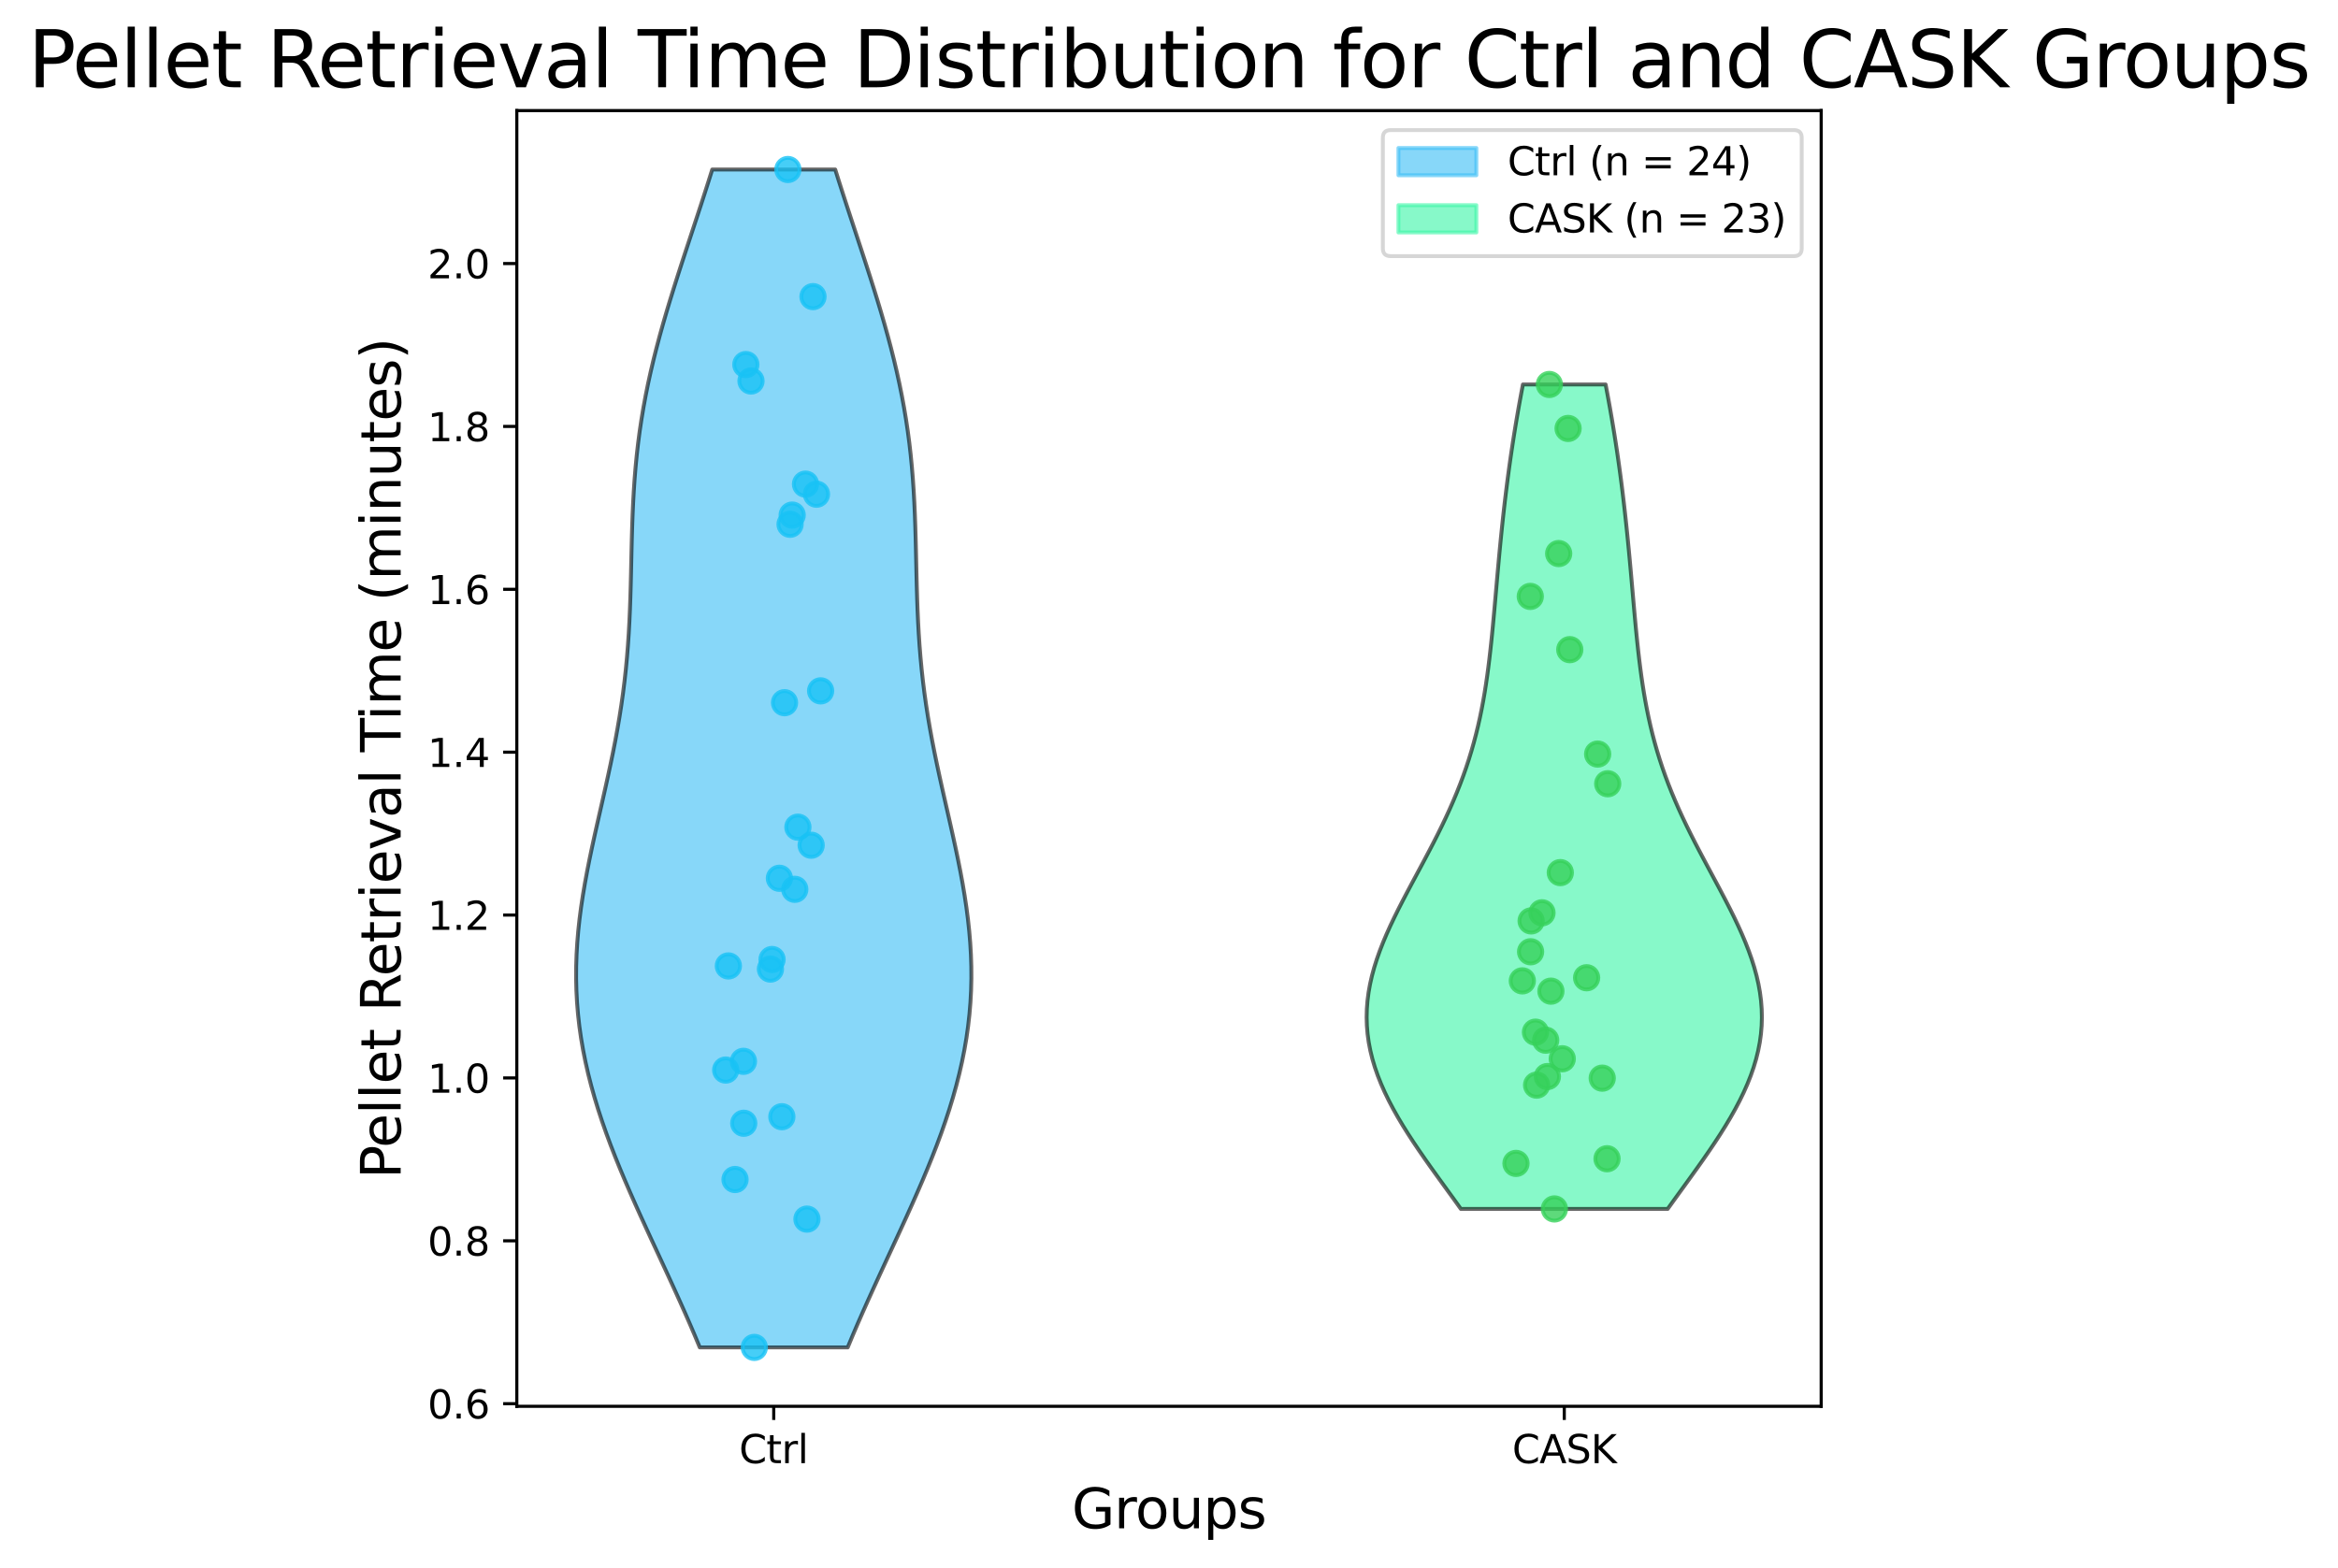 <?xml version="1.0" encoding="utf-8" standalone="no"?>
<!DOCTYPE svg PUBLIC "-//W3C//DTD SVG 1.1//EN"
  "http://www.w3.org/Graphics/SVG/1.1/DTD/svg11.dtd">
<svg xmlns:xlink="http://www.w3.org/1999/xlink" width="600.106pt" height="402.464pt" viewBox="0 0 600.106 402.464" xmlns="http://www.w3.org/2000/svg" version="1.1">
 <defs>
  <style type="text/css">*{stroke-linejoin: round; stroke-linecap: butt}</style>
 </defs>
 <g id="figure_1">
  <g id="patch_1">
   <path d="M 0 402.464 
L 600.106 402.464 
L 600.106 0 
L 0 0 
z
" style="fill: #ffffff"/>
  </g>
  <g id="axes_1">
   <g id="patch_2">
    <path d="M 132.653 361.037 
L 467.453 361.037 
L 467.453 28.397 
L 132.653 28.397 
z
" style="fill: #ffffff"/>
   </g>
   <g id="PolyCollection_1">
    <defs>
     <path id="m9e31455d72" d="M 217.585 -56.547 
L 179.612 -56.547 
L 178.337 -59.602 
L 177.028 -62.657 
L 175.689 -65.711 
L 174.325 -68.766 
L 172.94 -71.82 
L 171.539 -74.875 
L 170.128 -77.929 
L 168.711 -80.984 
L 167.295 -84.038 
L 165.886 -87.093 
L 164.49 -90.147 
L 163.113 -93.202 
L 161.762 -96.257 
L 160.442 -99.311 
L 159.161 -102.366 
L 157.923 -105.42 
L 156.736 -108.475 
L 155.605 -111.529 
L 154.535 -114.584 
L 153.531 -117.638 
L 152.599 -120.693 
L 151.742 -123.748 
L 150.964 -126.802 
L 150.269 -129.857 
L 149.659 -132.911 
L 149.137 -135.966 
L 148.703 -139.02 
L 148.36 -142.075 
L 148.108 -145.129 
L 147.945 -148.184 
L 147.871 -151.238 
L 147.885 -154.293 
L 147.983 -157.347 
L 148.163 -160.402 
L 148.42 -163.457 
L 148.75 -166.511 
L 149.148 -169.566 
L 149.609 -172.62 
L 150.124 -175.675 
L 150.689 -178.729 
L 151.295 -181.784 
L 151.935 -184.838 
L 152.601 -187.893 
L 153.285 -190.947 
L 153.979 -194.002 
L 154.674 -197.057 
L 155.365 -200.111 
L 156.042 -203.166 
L 156.699 -206.22 
L 157.329 -209.275 
L 157.928 -212.329 
L 158.489 -215.384 
L 159.01 -218.438 
L 159.487 -221.493 
L 159.917 -224.548 
L 160.3 -227.602 
L 160.637 -230.657 
L 160.927 -233.711 
L 161.173 -236.766 
L 161.379 -239.82 
L 161.548 -242.875 
L 161.684 -245.929 
L 161.794 -248.984 
L 161.883 -252.038 
L 161.959 -255.093 
L 162.027 -258.147 
L 162.095 -261.202 
L 162.17 -264.257 
L 162.26 -267.311 
L 162.37 -270.366 
L 162.507 -273.42 
L 162.678 -276.475 
L 162.887 -279.529 
L 163.139 -282.584 
L 163.438 -285.638 
L 163.788 -288.693 
L 164.189 -291.748 
L 164.645 -294.802 
L 165.156 -297.857 
L 165.721 -300.911 
L 166.34 -303.966 
L 167.011 -307.02 
L 167.732 -310.075 
L 168.5 -313.129 
L 169.311 -316.184 
L 170.163 -319.238 
L 171.05 -322.293 
L 171.968 -325.348 
L 172.913 -328.402 
L 173.88 -331.457 
L 174.864 -334.511 
L 175.861 -337.566 
L 176.866 -340.62 
L 177.874 -343.675 
L 178.88 -346.729 
L 179.882 -349.784 
L 180.874 -352.838 
L 181.854 -355.893 
L 182.817 -358.947 
L 214.38 -358.947 
L 214.38 -358.947 
L 215.343 -355.893 
L 216.323 -352.838 
L 217.315 -349.784 
L 218.317 -346.729 
L 219.324 -343.675 
L 220.331 -340.62 
L 221.336 -337.566 
L 222.333 -334.511 
L 223.317 -331.457 
L 224.284 -328.402 
L 225.229 -325.348 
L 226.147 -322.293 
L 227.034 -319.238 
L 227.886 -316.184 
L 228.697 -313.129 
L 229.465 -310.075 
L 230.186 -307.02 
L 230.857 -303.966 
L 231.476 -300.911 
L 232.041 -297.857 
L 232.552 -294.802 
L 233.008 -291.748 
L 233.41 -288.693 
L 233.759 -285.638 
L 234.058 -282.584 
L 234.31 -279.529 
L 234.519 -276.475 
L 234.69 -273.42 
L 234.827 -270.366 
L 234.937 -267.311 
L 235.027 -264.257 
L 235.102 -261.202 
L 235.17 -258.147 
L 235.239 -255.093 
L 235.314 -252.038 
L 235.403 -248.984 
L 235.513 -245.929 
L 235.65 -242.875 
L 235.818 -239.82 
L 236.024 -236.766 
L 236.27 -233.711 
L 236.56 -230.657 
L 236.897 -227.602 
L 237.28 -224.548 
L 237.711 -221.493 
L 238.187 -218.438 
L 238.708 -215.384 
L 239.269 -212.329 
L 239.868 -209.275 
L 240.499 -206.22 
L 241.156 -203.166 
L 241.833 -200.111 
L 242.523 -197.057 
L 243.219 -194.002 
L 243.912 -190.947 
L 244.596 -187.893 
L 245.262 -184.838 
L 245.902 -181.784 
L 246.508 -178.729 
L 247.073 -175.675 
L 247.589 -172.62 
L 248.049 -169.566 
L 248.447 -166.511 
L 248.777 -163.457 
L 249.035 -160.402 
L 249.214 -157.347 
L 249.312 -154.293 
L 249.326 -151.238 
L 249.252 -148.184 
L 249.09 -145.129 
L 248.837 -142.075 
L 248.494 -139.02 
L 248.061 -135.966 
L 247.538 -132.911 
L 246.928 -129.857 
L 246.233 -126.802 
L 245.455 -123.748 
L 244.598 -120.693 
L 243.666 -117.638 
L 242.662 -114.584 
L 241.592 -111.529 
L 240.461 -108.475 
L 239.274 -105.42 
L 238.036 -102.366 
L 236.755 -99.311 
L 235.435 -96.257 
L 234.084 -93.202 
L 232.707 -90.147 
L 231.311 -87.093 
L 229.902 -84.038 
L 228.486 -80.984 
L 227.069 -77.929 
L 225.658 -74.875 
L 224.257 -71.82 
L 222.872 -68.766 
L 221.508 -65.711 
L 220.169 -62.657 
L 218.86 -59.602 
L 217.585 -56.547 
z
" style="stroke: #000000; stroke-opacity: 0.6"/>
    </defs>
    <g clip-path="url(#p82afd12427)">
     <use xlink:href="#m9e31455d72" x="0" y="402.464" style="fill: #38bcf5; fill-opacity: 0.6; stroke: #000000; stroke-opacity: 0.6"/>
    </g>
   </g>
   <g id="PolyCollection_2">
    <defs>
     <path id="md746157a95" d="M 428.048 -92.096 
L 374.967 -92.096 
L 373.427 -94.234 
L 371.877 -96.372 
L 370.326 -98.51 
L 368.78 -100.648 
L 367.248 -102.786 
L 365.738 -104.924 
L 364.258 -107.062 
L 362.817 -109.2 
L 361.423 -111.338 
L 360.084 -113.476 
L 358.809 -115.614 
L 357.605 -117.752 
L 356.48 -119.89 
L 355.44 -122.028 
L 354.493 -124.166 
L 353.644 -126.304 
L 352.898 -128.442 
L 352.26 -130.58 
L 351.733 -132.718 
L 351.32 -134.856 
L 351.024 -136.994 
L 350.844 -139.132 
L 350.78 -141.27 
L 350.833 -143.408 
L 350.999 -145.546 
L 351.276 -147.684 
L 351.66 -149.822 
L 352.147 -151.96 
L 352.73 -154.098 
L 353.404 -156.236 
L 354.161 -158.374 
L 354.995 -160.512 
L 355.898 -162.65 
L 356.861 -164.788 
L 357.876 -166.926 
L 358.934 -169.064 
L 360.027 -171.202 
L 361.145 -173.34 
L 362.282 -175.478 
L 363.427 -177.616 
L 364.575 -179.754 
L 365.716 -181.892 
L 366.845 -184.03 
L 367.954 -186.168 
L 369.038 -188.306 
L 370.092 -190.444 
L 371.111 -192.582 
L 372.091 -194.72 
L 373.029 -196.858 
L 373.923 -198.996 
L 374.771 -201.134 
L 375.571 -203.272 
L 376.323 -205.41 
L 377.026 -207.548 
L 377.682 -209.686 
L 378.291 -211.824 
L 378.855 -213.962 
L 379.376 -216.1 
L 379.855 -218.238 
L 380.295 -220.376 
L 380.698 -222.514 
L 381.069 -224.652 
L 381.408 -226.79 
L 381.72 -228.928 
L 382.007 -231.066 
L 382.273 -233.204 
L 382.52 -235.342 
L 382.752 -237.48 
L 382.97 -239.617 
L 383.178 -241.755 
L 383.377 -243.893 
L 383.571 -246.031 
L 383.761 -248.169 
L 383.949 -250.307 
L 384.137 -252.445 
L 384.326 -254.583 
L 384.518 -256.721 
L 384.714 -258.859 
L 384.915 -260.997 
L 385.121 -263.135 
L 385.335 -265.273 
L 385.555 -267.411 
L 385.784 -269.549 
L 386.021 -271.687 
L 386.268 -273.825 
L 386.525 -275.963 
L 386.792 -278.101 
L 387.069 -280.239 
L 387.358 -282.377 
L 387.659 -284.515 
L 387.971 -286.653 
L 388.295 -288.791 
L 388.631 -290.929 
L 388.979 -293.067 
L 389.339 -295.205 
L 389.71 -297.343 
L 390.093 -299.481 
L 390.486 -301.619 
L 390.889 -303.757 
L 412.126 -303.757 
L 412.126 -303.757 
L 412.529 -301.619 
L 412.922 -299.481 
L 413.305 -297.343 
L 413.676 -295.205 
L 414.036 -293.067 
L 414.385 -290.929 
L 414.721 -288.791 
L 415.045 -286.653 
L 415.357 -284.515 
L 415.657 -282.377 
L 415.946 -280.239 
L 416.224 -278.101 
L 416.491 -275.963 
L 416.747 -273.825 
L 416.994 -271.687 
L 417.231 -269.549 
L 417.46 -267.411 
L 417.681 -265.273 
L 417.894 -263.135 
L 418.101 -260.997 
L 418.301 -258.859 
L 418.497 -256.721 
L 418.689 -254.583 
L 418.878 -252.445 
L 419.066 -250.307 
L 419.254 -248.169 
L 419.444 -246.031 
L 419.638 -243.893 
L 419.838 -241.755 
L 420.046 -239.617 
L 420.264 -237.48 
L 420.495 -235.342 
L 420.742 -233.204 
L 421.008 -231.066 
L 421.295 -228.928 
L 421.607 -226.79 
L 421.947 -224.652 
L 422.317 -222.514 
L 422.721 -220.376 
L 423.161 -218.238 
L 423.64 -216.1 
L 424.16 -213.962 
L 424.724 -211.824 
L 425.333 -209.686 
L 425.989 -207.548 
L 426.693 -205.41 
L 427.445 -203.272 
L 428.245 -201.134 
L 429.092 -198.996 
L 429.986 -196.858 
L 430.924 -194.72 
L 431.905 -192.582 
L 432.924 -190.444 
L 433.977 -188.306 
L 435.061 -186.168 
L 436.171 -184.03 
L 437.299 -181.892 
L 438.441 -179.754 
L 439.588 -177.616 
L 440.734 -175.478 
L 441.87 -173.34 
L 442.989 -171.202 
L 444.082 -169.064 
L 445.14 -166.926 
L 446.155 -164.788 
L 447.117 -162.65 
L 448.02 -160.512 
L 448.854 -158.374 
L 449.612 -156.236 
L 450.286 -154.098 
L 450.869 -151.96 
L 451.355 -149.822 
L 451.739 -147.684 
L 452.016 -145.546 
L 452.182 -143.408 
L 452.235 -141.27 
L 452.172 -139.132 
L 451.992 -136.994 
L 451.695 -134.856 
L 451.282 -132.718 
L 450.756 -130.58 
L 450.118 -128.442 
L 449.372 -126.304 
L 448.523 -124.166 
L 447.575 -122.028 
L 446.536 -119.89 
L 445.41 -117.752 
L 444.206 -115.614 
L 442.931 -113.476 
L 441.592 -111.338 
L 440.198 -109.2 
L 438.757 -107.062 
L 437.277 -104.924 
L 435.767 -102.786 
L 434.235 -100.648 
L 432.69 -98.51 
L 431.138 -96.372 
L 429.589 -94.234 
L 428.048 -92.096 
z
" style="stroke: #000000; stroke-opacity: 0.6"/>
    </defs>
    <g clip-path="url(#p82afd12427)">
     <use xlink:href="#md746157a95" x="0" y="402.464" style="fill: #38f5a6; fill-opacity: 0.6; stroke: #000000; stroke-opacity: 0.6"/>
    </g>
   </g>
   <g id="matplotlib.axis_1">
    <g id="xtick_1">
     <g id="line2d_1">
      <defs>
       <path id="m5492bae620" d="M 0 0 
L 0 3.5 
" style="stroke: #000000; stroke-width: 0.8"/>
      </defs>
      <g>
       <use xlink:href="#m5492bae620" x="198.599" y="361.037" style="stroke: #000000; stroke-width: 0.8"/>
      </g>
     </g>
     <g id="text_1">
      <!-- Ctrl -->
      <g transform="translate(189.702 375.635) scale(0.1 -0.1)">
       <defs>
        <path id="DejaVuSans-43" d="M 4122 4306 
L 4122 3641 
Q 3803 3938 3442 4084 
Q 3081 4231 2675 4231 
Q 1875 4231 1450 3742 
Q 1025 3253 1025 2328 
Q 1025 1406 1450 917 
Q 1875 428 2675 428 
Q 3081 428 3442 575 
Q 3803 722 4122 1019 
L 4122 359 
Q 3791 134 3420 21 
Q 3050 -91 2638 -91 
Q 1578 -91 968 557 
Q 359 1206 359 2328 
Q 359 3453 968 4101 
Q 1578 4750 2638 4750 
Q 3056 4750 3426 4639 
Q 3797 4528 4122 4306 
z
" transform="scale(0.016)"/>
        <path id="DejaVuSans-74" d="M 1172 4494 
L 1172 3500 
L 2356 3500 
L 2356 3053 
L 1172 3053 
L 1172 1153 
Q 1172 725 1289 603 
Q 1406 481 1766 481 
L 2356 481 
L 2356 0 
L 1766 0 
Q 1100 0 847 248 
Q 594 497 594 1153 
L 594 3053 
L 172 3053 
L 172 3500 
L 594 3500 
L 594 4494 
L 1172 4494 
z
" transform="scale(0.016)"/>
        <path id="DejaVuSans-72" d="M 2631 2963 
Q 2534 3019 2420 3045 
Q 2306 3072 2169 3072 
Q 1681 3072 1420 2755 
Q 1159 2438 1159 1844 
L 1159 0 
L 581 0 
L 581 3500 
L 1159 3500 
L 1159 2956 
Q 1341 3275 1631 3429 
Q 1922 3584 2338 3584 
Q 2397 3584 2469 3576 
Q 2541 3569 2628 3553 
L 2631 2963 
z
" transform="scale(0.016)"/>
        <path id="DejaVuSans-6c" d="M 603 4863 
L 1178 4863 
L 1178 0 
L 603 0 
L 603 4863 
z
" transform="scale(0.016)"/>
       </defs>
       <use xlink:href="#DejaVuSans-43"/>
       <use xlink:href="#DejaVuSans-74" x="69.824"/>
       <use xlink:href="#DejaVuSans-72" x="109.033"/>
       <use xlink:href="#DejaVuSans-6c" x="150.146"/>
      </g>
     </g>
    </g>
    <g id="xtick_2">
     <g id="line2d_2">
      <g>
       <use xlink:href="#m5492bae620" x="401.508" y="361.037" style="stroke: #000000; stroke-width: 0.8"/>
      </g>
     </g>
     <g id="text_2">
      <!-- CASK -->
      <g transform="translate(388.143 375.635) scale(0.1 -0.1)">
       <defs>
        <path id="DejaVuSans-41" d="M 2188 4044 
L 1331 1722 
L 3047 1722 
L 2188 4044 
z
M 1831 4666 
L 2547 4666 
L 4325 0 
L 3669 0 
L 3244 1197 
L 1141 1197 
L 716 0 
L 50 0 
L 1831 4666 
z
" transform="scale(0.016)"/>
        <path id="DejaVuSans-53" d="M 3425 4513 
L 3425 3897 
Q 3066 4069 2747 4153 
Q 2428 4238 2131 4238 
Q 1616 4238 1336 4038 
Q 1056 3838 1056 3469 
Q 1056 3159 1242 3001 
Q 1428 2844 1947 2747 
L 2328 2669 
Q 3034 2534 3370 2195 
Q 3706 1856 3706 1288 
Q 3706 609 3251 259 
Q 2797 -91 1919 -91 
Q 1588 -91 1214 -16 
Q 841 59 441 206 
L 441 856 
Q 825 641 1194 531 
Q 1563 422 1919 422 
Q 2459 422 2753 634 
Q 3047 847 3047 1241 
Q 3047 1584 2836 1778 
Q 2625 1972 2144 2069 
L 1759 2144 
Q 1053 2284 737 2584 
Q 422 2884 422 3419 
Q 422 4038 858 4394 
Q 1294 4750 2059 4750 
Q 2388 4750 2728 4690 
Q 3069 4631 3425 4513 
z
" transform="scale(0.016)"/>
        <path id="DejaVuSans-4b" d="M 628 4666 
L 1259 4666 
L 1259 2694 
L 3353 4666 
L 4166 4666 
L 1850 2491 
L 4331 0 
L 3500 0 
L 1259 2247 
L 1259 0 
L 628 0 
L 628 4666 
z
" transform="scale(0.016)"/>
       </defs>
       <use xlink:href="#DejaVuSans-43"/>
       <use xlink:href="#DejaVuSans-41" x="69.824"/>
       <use xlink:href="#DejaVuSans-53" x="138.232"/>
       <use xlink:href="#DejaVuSans-4b" x="201.709"/>
      </g>
     </g>
    </g>
    <g id="text_3">
     <!-- Groups -->
     <g transform="translate(275.099 392.353) scale(0.14 -0.14)">
      <defs>
       <path id="DejaVuSans-47" d="M 3809 666 
L 3809 1919 
L 2778 1919 
L 2778 2438 
L 4434 2438 
L 4434 434 
Q 4069 175 3628 42 
Q 3188 -91 2688 -91 
Q 1594 -91 976 548 
Q 359 1188 359 2328 
Q 359 3472 976 4111 
Q 1594 4750 2688 4750 
Q 3144 4750 3555 4637 
Q 3966 4525 4313 4306 
L 4313 3634 
Q 3963 3931 3569 4081 
Q 3175 4231 2741 4231 
Q 1884 4231 1454 3753 
Q 1025 3275 1025 2328 
Q 1025 1384 1454 906 
Q 1884 428 2741 428 
Q 3075 428 3337 486 
Q 3600 544 3809 666 
z
" transform="scale(0.016)"/>
       <path id="DejaVuSans-6f" d="M 1959 3097 
Q 1497 3097 1228 2736 
Q 959 2375 959 1747 
Q 959 1119 1226 758 
Q 1494 397 1959 397 
Q 2419 397 2687 759 
Q 2956 1122 2956 1747 
Q 2956 2369 2687 2733 
Q 2419 3097 1959 3097 
z
M 1959 3584 
Q 2709 3584 3137 3096 
Q 3566 2609 3566 1747 
Q 3566 888 3137 398 
Q 2709 -91 1959 -91 
Q 1206 -91 779 398 
Q 353 888 353 1747 
Q 353 2609 779 3096 
Q 1206 3584 1959 3584 
z
" transform="scale(0.016)"/>
       <path id="DejaVuSans-75" d="M 544 1381 
L 544 3500 
L 1119 3500 
L 1119 1403 
Q 1119 906 1312 657 
Q 1506 409 1894 409 
Q 2359 409 2629 706 
Q 2900 1003 2900 1516 
L 2900 3500 
L 3475 3500 
L 3475 0 
L 2900 0 
L 2900 538 
Q 2691 219 2414 64 
Q 2138 -91 1772 -91 
Q 1169 -91 856 284 
Q 544 659 544 1381 
z
M 1991 3584 
L 1991 3584 
z
" transform="scale(0.016)"/>
       <path id="DejaVuSans-70" d="M 1159 525 
L 1159 -1331 
L 581 -1331 
L 581 3500 
L 1159 3500 
L 1159 2969 
Q 1341 3281 1617 3432 
Q 1894 3584 2278 3584 
Q 2916 3584 3314 3078 
Q 3713 2572 3713 1747 
Q 3713 922 3314 415 
Q 2916 -91 2278 -91 
Q 1894 -91 1617 61 
Q 1341 213 1159 525 
z
M 3116 1747 
Q 3116 2381 2855 2742 
Q 2594 3103 2138 3103 
Q 1681 3103 1420 2742 
Q 1159 2381 1159 1747 
Q 1159 1113 1420 752 
Q 1681 391 2138 391 
Q 2594 391 2855 752 
Q 3116 1113 3116 1747 
z
" transform="scale(0.016)"/>
       <path id="DejaVuSans-73" d="M 2834 3397 
L 2834 2853 
Q 2591 2978 2328 3040 
Q 2066 3103 1784 3103 
Q 1356 3103 1142 2972 
Q 928 2841 928 2578 
Q 928 2378 1081 2264 
Q 1234 2150 1697 2047 
L 1894 2003 
Q 2506 1872 2764 1633 
Q 3022 1394 3022 966 
Q 3022 478 2636 193 
Q 2250 -91 1575 -91 
Q 1294 -91 989 -36 
Q 684 19 347 128 
L 347 722 
Q 666 556 975 473 
Q 1284 391 1588 391 
Q 1994 391 2212 530 
Q 2431 669 2431 922 
Q 2431 1156 2273 1281 
Q 2116 1406 1581 1522 
L 1381 1569 
Q 847 1681 609 1914 
Q 372 2147 372 2553 
Q 372 3047 722 3315 
Q 1072 3584 1716 3584 
Q 2034 3584 2315 3537 
Q 2597 3491 2834 3397 
z
" transform="scale(0.016)"/>
      </defs>
      <use xlink:href="#DejaVuSans-47"/>
      <use xlink:href="#DejaVuSans-72" x="77.49"/>
      <use xlink:href="#DejaVuSans-6f" x="116.354"/>
      <use xlink:href="#DejaVuSans-75" x="177.535"/>
      <use xlink:href="#DejaVuSans-70" x="240.914"/>
      <use xlink:href="#DejaVuSans-73" x="304.391"/>
     </g>
    </g>
   </g>
   <g id="matplotlib.axis_2">
    <g id="ytick_1">
     <g id="line2d_3">
      <defs>
       <path id="m48b1dff584" d="M 0 0 
L -3.5 0 
" style="stroke: #000000; stroke-width: 0.8"/>
      </defs>
      <g>
       <use xlink:href="#m48b1dff584" x="132.653" y="360.367" style="stroke: #000000; stroke-width: 0.8"/>
      </g>
     </g>
     <g id="text_4">
      <!-- 0.6 -->
      <g transform="translate(109.75 364.166) scale(0.1 -0.1)">
       <defs>
        <path id="DejaVuSans-30" d="M 2034 4250 
Q 1547 4250 1301 3770 
Q 1056 3291 1056 2328 
Q 1056 1369 1301 889 
Q 1547 409 2034 409 
Q 2525 409 2770 889 
Q 3016 1369 3016 2328 
Q 3016 3291 2770 3770 
Q 2525 4250 2034 4250 
z
M 2034 4750 
Q 2819 4750 3233 4129 
Q 3647 3509 3647 2328 
Q 3647 1150 3233 529 
Q 2819 -91 2034 -91 
Q 1250 -91 836 529 
Q 422 1150 422 2328 
Q 422 3509 836 4129 
Q 1250 4750 2034 4750 
z
" transform="scale(0.016)"/>
        <path id="DejaVuSans-2e" d="M 684 794 
L 1344 794 
L 1344 0 
L 684 0 
L 684 794 
z
" transform="scale(0.016)"/>
        <path id="DejaVuSans-36" d="M 2113 2584 
Q 1688 2584 1439 2293 
Q 1191 2003 1191 1497 
Q 1191 994 1439 701 
Q 1688 409 2113 409 
Q 2538 409 2786 701 
Q 3034 994 3034 1497 
Q 3034 2003 2786 2293 
Q 2538 2584 2113 2584 
z
M 3366 4563 
L 3366 3988 
Q 3128 4100 2886 4159 
Q 2644 4219 2406 4219 
Q 1781 4219 1451 3797 
Q 1122 3375 1075 2522 
Q 1259 2794 1537 2939 
Q 1816 3084 2150 3084 
Q 2853 3084 3261 2657 
Q 3669 2231 3669 1497 
Q 3669 778 3244 343 
Q 2819 -91 2113 -91 
Q 1303 -91 875 529 
Q 447 1150 447 2328 
Q 447 3434 972 4092 
Q 1497 4750 2381 4750 
Q 2619 4750 2861 4703 
Q 3103 4656 3366 4563 
z
" transform="scale(0.016)"/>
       </defs>
       <use xlink:href="#DejaVuSans-30"/>
       <use xlink:href="#DejaVuSans-2e" x="63.623"/>
       <use xlink:href="#DejaVuSans-36" x="95.41"/>
      </g>
     </g>
    </g>
    <g id="ytick_2">
     <g id="line2d_4">
      <g>
       <use xlink:href="#m48b1dff584" x="132.653" y="318.551" style="stroke: #000000; stroke-width: 0.8"/>
      </g>
     </g>
     <g id="text_5">
      <!-- 0.8 -->
      <g transform="translate(109.75 322.35) scale(0.1 -0.1)">
       <defs>
        <path id="DejaVuSans-38" d="M 2034 2216 
Q 1584 2216 1326 1975 
Q 1069 1734 1069 1313 
Q 1069 891 1326 650 
Q 1584 409 2034 409 
Q 2484 409 2743 651 
Q 3003 894 3003 1313 
Q 3003 1734 2745 1975 
Q 2488 2216 2034 2216 
z
M 1403 2484 
Q 997 2584 770 2862 
Q 544 3141 544 3541 
Q 544 4100 942 4425 
Q 1341 4750 2034 4750 
Q 2731 4750 3128 4425 
Q 3525 4100 3525 3541 
Q 3525 3141 3298 2862 
Q 3072 2584 2669 2484 
Q 3125 2378 3379 2068 
Q 3634 1759 3634 1313 
Q 3634 634 3220 271 
Q 2806 -91 2034 -91 
Q 1263 -91 848 271 
Q 434 634 434 1313 
Q 434 1759 690 2068 
Q 947 2378 1403 2484 
z
M 1172 3481 
Q 1172 3119 1398 2916 
Q 1625 2713 2034 2713 
Q 2441 2713 2670 2916 
Q 2900 3119 2900 3481 
Q 2900 3844 2670 4047 
Q 2441 4250 2034 4250 
Q 1625 4250 1398 4047 
Q 1172 3844 1172 3481 
z
" transform="scale(0.016)"/>
       </defs>
       <use xlink:href="#DejaVuSans-30"/>
       <use xlink:href="#DejaVuSans-2e" x="63.623"/>
       <use xlink:href="#DejaVuSans-38" x="95.41"/>
      </g>
     </g>
    </g>
    <g id="ytick_3">
     <g id="line2d_5">
      <g>
       <use xlink:href="#m48b1dff584" x="132.653" y="276.735" style="stroke: #000000; stroke-width: 0.8"/>
      </g>
     </g>
     <g id="text_6">
      <!-- 1.0 -->
      <g transform="translate(109.75 280.534) scale(0.1 -0.1)">
       <defs>
        <path id="DejaVuSans-31" d="M 794 531 
L 1825 531 
L 1825 4091 
L 703 3866 
L 703 4441 
L 1819 4666 
L 2450 4666 
L 2450 531 
L 3481 531 
L 3481 0 
L 794 0 
L 794 531 
z
" transform="scale(0.016)"/>
       </defs>
       <use xlink:href="#DejaVuSans-31"/>
       <use xlink:href="#DejaVuSans-2e" x="63.623"/>
       <use xlink:href="#DejaVuSans-30" x="95.41"/>
      </g>
     </g>
    </g>
    <g id="ytick_4">
     <g id="line2d_6">
      <g>
       <use xlink:href="#m48b1dff584" x="132.653" y="234.918" style="stroke: #000000; stroke-width: 0.8"/>
      </g>
     </g>
     <g id="text_7">
      <!-- 1.2 -->
      <g transform="translate(109.75 238.718) scale(0.1 -0.1)">
       <defs>
        <path id="DejaVuSans-32" d="M 1228 531 
L 3431 531 
L 3431 0 
L 469 0 
L 469 531 
Q 828 903 1448 1529 
Q 2069 2156 2228 2338 
Q 2531 2678 2651 2914 
Q 2772 3150 2772 3378 
Q 2772 3750 2511 3984 
Q 2250 4219 1831 4219 
Q 1534 4219 1204 4116 
Q 875 4013 500 3803 
L 500 4441 
Q 881 4594 1212 4672 
Q 1544 4750 1819 4750 
Q 2544 4750 2975 4387 
Q 3406 4025 3406 3419 
Q 3406 3131 3298 2873 
Q 3191 2616 2906 2266 
Q 2828 2175 2409 1742 
Q 1991 1309 1228 531 
z
" transform="scale(0.016)"/>
       </defs>
       <use xlink:href="#DejaVuSans-31"/>
       <use xlink:href="#DejaVuSans-2e" x="63.623"/>
       <use xlink:href="#DejaVuSans-32" x="95.41"/>
      </g>
     </g>
    </g>
    <g id="ytick_5">
     <g id="line2d_7">
      <g>
       <use xlink:href="#m48b1dff584" x="132.653" y="193.102" style="stroke: #000000; stroke-width: 0.8"/>
      </g>
     </g>
     <g id="text_8">
      <!-- 1.4 -->
      <g transform="translate(109.75 196.901) scale(0.1 -0.1)">
       <defs>
        <path id="DejaVuSans-34" d="M 2419 4116 
L 825 1625 
L 2419 1625 
L 2419 4116 
z
M 2253 4666 
L 3047 4666 
L 3047 1625 
L 3713 1625 
L 3713 1100 
L 3047 1100 
L 3047 0 
L 2419 0 
L 2419 1100 
L 313 1100 
L 313 1709 
L 2253 4666 
z
" transform="scale(0.016)"/>
       </defs>
       <use xlink:href="#DejaVuSans-31"/>
       <use xlink:href="#DejaVuSans-2e" x="63.623"/>
       <use xlink:href="#DejaVuSans-34" x="95.41"/>
      </g>
     </g>
    </g>
    <g id="ytick_6">
     <g id="line2d_8">
      <g>
       <use xlink:href="#m48b1dff584" x="132.653" y="151.286" style="stroke: #000000; stroke-width: 0.8"/>
      </g>
     </g>
     <g id="text_9">
      <!-- 1.6 -->
      <g transform="translate(109.75 155.085) scale(0.1 -0.1)">
       <use xlink:href="#DejaVuSans-31"/>
       <use xlink:href="#DejaVuSans-2e" x="63.623"/>
       <use xlink:href="#DejaVuSans-36" x="95.41"/>
      </g>
     </g>
    </g>
    <g id="ytick_7">
     <g id="line2d_9">
      <g>
       <use xlink:href="#m48b1dff584" x="132.653" y="109.47" style="stroke: #000000; stroke-width: 0.8"/>
      </g>
     </g>
     <g id="text_10">
      <!-- 1.8 -->
      <g transform="translate(109.75 113.269) scale(0.1 -0.1)">
       <use xlink:href="#DejaVuSans-31"/>
       <use xlink:href="#DejaVuSans-2e" x="63.623"/>
       <use xlink:href="#DejaVuSans-38" x="95.41"/>
      </g>
     </g>
    </g>
    <g id="ytick_8">
     <g id="line2d_10">
      <g>
       <use xlink:href="#m48b1dff584" x="132.653" y="67.653" style="stroke: #000000; stroke-width: 0.8"/>
      </g>
     </g>
     <g id="text_11">
      <!-- 2.0 -->
      <g transform="translate(109.75 71.452) scale(0.1 -0.1)">
       <use xlink:href="#DejaVuSans-32"/>
       <use xlink:href="#DejaVuSans-2e" x="63.623"/>
       <use xlink:href="#DejaVuSans-30" x="95.41"/>
      </g>
     </g>
    </g>
    <g id="text_12">
     <!-- Pellet Retrieval Time (minutes) -->
     <g transform="translate(102.838 302.636) rotate(-90) scale(0.14 -0.14)">
      <defs>
       <path id="DejaVuSans-50" d="M 1259 4147 
L 1259 2394 
L 2053 2394 
Q 2494 2394 2734 2622 
Q 2975 2850 2975 3272 
Q 2975 3691 2734 3919 
Q 2494 4147 2053 4147 
L 1259 4147 
z
M 628 4666 
L 2053 4666 
Q 2838 4666 3239 4311 
Q 3641 3956 3641 3272 
Q 3641 2581 3239 2228 
Q 2838 1875 2053 1875 
L 1259 1875 
L 1259 0 
L 628 0 
L 628 4666 
z
" transform="scale(0.016)"/>
       <path id="DejaVuSans-65" d="M 3597 1894 
L 3597 1613 
L 953 1613 
Q 991 1019 1311 708 
Q 1631 397 2203 397 
Q 2534 397 2845 478 
Q 3156 559 3463 722 
L 3463 178 
Q 3153 47 2828 -22 
Q 2503 -91 2169 -91 
Q 1331 -91 842 396 
Q 353 884 353 1716 
Q 353 2575 817 3079 
Q 1281 3584 2069 3584 
Q 2775 3584 3186 3129 
Q 3597 2675 3597 1894 
z
M 3022 2063 
Q 3016 2534 2758 2815 
Q 2500 3097 2075 3097 
Q 1594 3097 1305 2825 
Q 1016 2553 972 2059 
L 3022 2063 
z
" transform="scale(0.016)"/>
       <path id="DejaVuSans-20" transform="scale(0.016)"/>
       <path id="DejaVuSans-52" d="M 2841 2188 
Q 3044 2119 3236 1894 
Q 3428 1669 3622 1275 
L 4263 0 
L 3584 0 
L 2988 1197 
Q 2756 1666 2539 1819 
Q 2322 1972 1947 1972 
L 1259 1972 
L 1259 0 
L 628 0 
L 628 4666 
L 2053 4666 
Q 2853 4666 3247 4331 
Q 3641 3997 3641 3322 
Q 3641 2881 3436 2590 
Q 3231 2300 2841 2188 
z
M 1259 4147 
L 1259 2491 
L 2053 2491 
Q 2509 2491 2742 2702 
Q 2975 2913 2975 3322 
Q 2975 3731 2742 3939 
Q 2509 4147 2053 4147 
L 1259 4147 
z
" transform="scale(0.016)"/>
       <path id="DejaVuSans-69" d="M 603 3500 
L 1178 3500 
L 1178 0 
L 603 0 
L 603 3500 
z
M 603 4863 
L 1178 4863 
L 1178 4134 
L 603 4134 
L 603 4863 
z
" transform="scale(0.016)"/>
       <path id="DejaVuSans-76" d="M 191 3500 
L 800 3500 
L 1894 563 
L 2988 3500 
L 3597 3500 
L 2284 0 
L 1503 0 
L 191 3500 
z
" transform="scale(0.016)"/>
       <path id="DejaVuSans-61" d="M 2194 1759 
Q 1497 1759 1228 1600 
Q 959 1441 959 1056 
Q 959 750 1161 570 
Q 1363 391 1709 391 
Q 2188 391 2477 730 
Q 2766 1069 2766 1631 
L 2766 1759 
L 2194 1759 
z
M 3341 1997 
L 3341 0 
L 2766 0 
L 2766 531 
Q 2569 213 2275 61 
Q 1981 -91 1556 -91 
Q 1019 -91 701 211 
Q 384 513 384 1019 
Q 384 1609 779 1909 
Q 1175 2209 1959 2209 
L 2766 2209 
L 2766 2266 
Q 2766 2663 2505 2880 
Q 2244 3097 1772 3097 
Q 1472 3097 1187 3025 
Q 903 2953 641 2809 
L 641 3341 
Q 956 3463 1253 3523 
Q 1550 3584 1831 3584 
Q 2591 3584 2966 3190 
Q 3341 2797 3341 1997 
z
" transform="scale(0.016)"/>
       <path id="DejaVuSans-54" d="M -19 4666 
L 3928 4666 
L 3928 4134 
L 2272 4134 
L 2272 0 
L 1638 0 
L 1638 4134 
L -19 4134 
L -19 4666 
z
" transform="scale(0.016)"/>
       <path id="DejaVuSans-6d" d="M 3328 2828 
Q 3544 3216 3844 3400 
Q 4144 3584 4550 3584 
Q 5097 3584 5394 3201 
Q 5691 2819 5691 2113 
L 5691 0 
L 5113 0 
L 5113 2094 
Q 5113 2597 4934 2840 
Q 4756 3084 4391 3084 
Q 3944 3084 3684 2787 
Q 3425 2491 3425 1978 
L 3425 0 
L 2847 0 
L 2847 2094 
Q 2847 2600 2669 2842 
Q 2491 3084 2119 3084 
Q 1678 3084 1418 2786 
Q 1159 2488 1159 1978 
L 1159 0 
L 581 0 
L 581 3500 
L 1159 3500 
L 1159 2956 
Q 1356 3278 1631 3431 
Q 1906 3584 2284 3584 
Q 2666 3584 2933 3390 
Q 3200 3197 3328 2828 
z
" transform="scale(0.016)"/>
       <path id="DejaVuSans-28" d="M 1984 4856 
Q 1566 4138 1362 3434 
Q 1159 2731 1159 2009 
Q 1159 1288 1364 580 
Q 1569 -128 1984 -844 
L 1484 -844 
Q 1016 -109 783 600 
Q 550 1309 550 2009 
Q 550 2706 781 3412 
Q 1013 4119 1484 4856 
L 1984 4856 
z
" transform="scale(0.016)"/>
       <path id="DejaVuSans-6e" d="M 3513 2113 
L 3513 0 
L 2938 0 
L 2938 2094 
Q 2938 2591 2744 2837 
Q 2550 3084 2163 3084 
Q 1697 3084 1428 2787 
Q 1159 2491 1159 1978 
L 1159 0 
L 581 0 
L 581 3500 
L 1159 3500 
L 1159 2956 
Q 1366 3272 1645 3428 
Q 1925 3584 2291 3584 
Q 2894 3584 3203 3211 
Q 3513 2838 3513 2113 
z
" transform="scale(0.016)"/>
       <path id="DejaVuSans-29" d="M 513 4856 
L 1013 4856 
Q 1481 4119 1714 3412 
Q 1947 2706 1947 2009 
Q 1947 1309 1714 600 
Q 1481 -109 1013 -844 
L 513 -844 
Q 928 -128 1133 580 
Q 1338 1288 1338 2009 
Q 1338 2731 1133 3434 
Q 928 4138 513 4856 
z
" transform="scale(0.016)"/>
      </defs>
      <use xlink:href="#DejaVuSans-50"/>
      <use xlink:href="#DejaVuSans-65" x="56.678"/>
      <use xlink:href="#DejaVuSans-6c" x="118.201"/>
      <use xlink:href="#DejaVuSans-6c" x="145.984"/>
      <use xlink:href="#DejaVuSans-65" x="173.768"/>
      <use xlink:href="#DejaVuSans-74" x="235.291"/>
      <use xlink:href="#DejaVuSans-20" x="274.5"/>
      <use xlink:href="#DejaVuSans-52" x="306.287"/>
      <use xlink:href="#DejaVuSans-65" x="371.27"/>
      <use xlink:href="#DejaVuSans-74" x="432.793"/>
      <use xlink:href="#DejaVuSans-72" x="472.002"/>
      <use xlink:href="#DejaVuSans-69" x="513.115"/>
      <use xlink:href="#DejaVuSans-65" x="540.898"/>
      <use xlink:href="#DejaVuSans-76" x="602.422"/>
      <use xlink:href="#DejaVuSans-61" x="661.602"/>
      <use xlink:href="#DejaVuSans-6c" x="722.881"/>
      <use xlink:href="#DejaVuSans-20" x="750.664"/>
      <use xlink:href="#DejaVuSans-54" x="782.451"/>
      <use xlink:href="#DejaVuSans-69" x="840.41"/>
      <use xlink:href="#DejaVuSans-6d" x="868.193"/>
      <use xlink:href="#DejaVuSans-65" x="965.605"/>
      <use xlink:href="#DejaVuSans-20" x="1027.129"/>
      <use xlink:href="#DejaVuSans-28" x="1058.916"/>
      <use xlink:href="#DejaVuSans-6d" x="1097.93"/>
      <use xlink:href="#DejaVuSans-69" x="1195.342"/>
      <use xlink:href="#DejaVuSans-6e" x="1223.125"/>
      <use xlink:href="#DejaVuSans-75" x="1286.504"/>
      <use xlink:href="#DejaVuSans-74" x="1349.883"/>
      <use xlink:href="#DejaVuSans-65" x="1389.092"/>
      <use xlink:href="#DejaVuSans-73" x="1450.615"/>
      <use xlink:href="#DejaVuSans-29" x="1502.715"/>
     </g>
    </g>
   </g>
   <g id="patch_3">
    <path d="M 132.653 361.037 
L 132.653 28.397 
" style="fill: none; stroke: #000000; stroke-width: 0.8; stroke-linejoin: miter; stroke-linecap: square"/>
   </g>
   <g id="patch_4">
    <path d="M 467.453 361.037 
L 467.453 28.397 
" style="fill: none; stroke: #000000; stroke-width: 0.8; stroke-linejoin: miter; stroke-linecap: square"/>
   </g>
   <g id="patch_5">
    <path d="M 132.653 361.037 
L 467.453 361.037 
" style="fill: none; stroke: #000000; stroke-width: 0.8; stroke-linejoin: miter; stroke-linecap: square"/>
   </g>
   <g id="patch_6">
    <path d="M 132.653 28.397 
L 467.453 28.397 
" style="fill: none; stroke: #000000; stroke-width: 0.8; stroke-linejoin: miter; stroke-linecap: square"/>
   </g>
   <g id="PathCollection_1">
    <defs>
     <path id="m91150782b7" d="M 0 3 
C 0.796 3 1.559 2.684 2.121 2.121 
C 2.684 1.559 3 0.796 3 0 
C 3 -0.796 2.684 -1.559 2.121 -2.121 
C 1.559 -2.684 0.796 -3 0 -3 
C -0.796 -3 -1.559 -2.684 -2.121 -2.121 
C -2.684 -1.559 -3 -0.796 -3 0 
C -3 0.796 -2.684 1.559 -2.121 2.121 
C -1.559 2.684 -0.796 3 0 3 
z
" style="stroke: #18c1f5; stroke-opacity: 0.8"/>
    </defs>
    <g clip-path="url(#p82afd12427)">
     <use xlink:href="#m91150782b7" x="200.683" y="286.695" style="fill: #18c1f5; fill-opacity: 0.8; stroke: #18c1f5; stroke-opacity: 0.8"/>
     <use xlink:href="#m91150782b7" x="204.8" y="212.357" style="fill: #18c1f5; fill-opacity: 0.8; stroke: #18c1f5; stroke-opacity: 0.8"/>
     <use xlink:href="#m91150782b7" x="197.752" y="248.789" style="fill: #18c1f5; fill-opacity: 0.8; stroke: #18c1f5; stroke-opacity: 0.8"/>
     <use xlink:href="#m91150782b7" x="198.168" y="246.332" style="fill: #18c1f5; fill-opacity: 0.8; stroke: #18c1f5; stroke-opacity: 0.8"/>
     <use xlink:href="#m91150782b7" x="191.443" y="93.592" style="fill: #18c1f5; fill-opacity: 0.8; stroke: #18c1f5; stroke-opacity: 0.8"/>
     <use xlink:href="#m91150782b7" x="190.903" y="288.373" style="fill: #18c1f5; fill-opacity: 0.8; stroke: #18c1f5; stroke-opacity: 0.8"/>
     <use xlink:href="#m91150782b7" x="200.052" y="225.478" style="fill: #18c1f5; fill-opacity: 0.8; stroke: #18c1f5; stroke-opacity: 0.8"/>
     <use xlink:href="#m91150782b7" x="192.759" y="97.815" style="fill: #18c1f5; fill-opacity: 0.8; stroke: #18c1f5; stroke-opacity: 0.8"/>
     <use xlink:href="#m91150782b7" x="203.332" y="132.237" style="fill: #18c1f5; fill-opacity: 0.8; stroke: #18c1f5; stroke-opacity: 0.8"/>
     <use xlink:href="#m91150782b7" x="208.204" y="216.993" style="fill: #18c1f5; fill-opacity: 0.8; stroke: #18c1f5; stroke-opacity: 0.8"/>
     <use xlink:href="#m91150782b7" x="202.792" y="134.597" style="fill: #18c1f5; fill-opacity: 0.8; stroke: #18c1f5; stroke-opacity: 0.8"/>
     <use xlink:href="#m91150782b7" x="207.123" y="312.981" style="fill: #18c1f5; fill-opacity: 0.8; stroke: #18c1f5; stroke-opacity: 0.8"/>
     <use xlink:href="#m91150782b7" x="193.608" y="345.917" style="fill: #18c1f5; fill-opacity: 0.8; stroke: #18c1f5; stroke-opacity: 0.8"/>
     <use xlink:href="#m91150782b7" x="210.633" y="177.365" style="fill: #18c1f5; fill-opacity: 0.8; stroke: #18c1f5; stroke-opacity: 0.8"/>
     <use xlink:href="#m91150782b7" x="208.676" y="76.152" style="fill: #18c1f5; fill-opacity: 0.8; stroke: #18c1f5; stroke-opacity: 0.8"/>
     <use xlink:href="#m91150782b7" x="209.57" y="126.87" style="fill: #18c1f5; fill-opacity: 0.8; stroke: #18c1f5; stroke-opacity: 0.8"/>
     <use xlink:href="#m91150782b7" x="202.23" y="43.517" style="fill: #18c1f5; fill-opacity: 0.8; stroke: #18c1f5; stroke-opacity: 0.8"/>
     <use xlink:href="#m91150782b7" x="206.755" y="124.292" style="fill: #18c1f5; fill-opacity: 0.8; stroke: #18c1f5; stroke-opacity: 0.8"/>
     <use xlink:href="#m91150782b7" x="204.001" y="228.316" style="fill: #18c1f5; fill-opacity: 0.8; stroke: #18c1f5; stroke-opacity: 0.8"/>
     <use xlink:href="#m91150782b7" x="201.369" y="180.404" style="fill: #18c1f5; fill-opacity: 0.8; stroke: #18c1f5; stroke-opacity: 0.8"/>
     <use xlink:href="#m91150782b7" x="186.269" y="274.711" style="fill: #18c1f5; fill-opacity: 0.8; stroke: #18c1f5; stroke-opacity: 0.8"/>
     <use xlink:href="#m91150782b7" x="186.956" y="247.982" style="fill: #18c1f5; fill-opacity: 0.8; stroke: #18c1f5; stroke-opacity: 0.8"/>
     <use xlink:href="#m91150782b7" x="188.665" y="302.816" style="fill: #18c1f5; fill-opacity: 0.8; stroke: #18c1f5; stroke-opacity: 0.8"/>
     <use xlink:href="#m91150782b7" x="190.828" y="272.475" style="fill: #18c1f5; fill-opacity: 0.8; stroke: #18c1f5; stroke-opacity: 0.8"/>
    </g>
   </g>
   <g id="PathCollection_2">
    <defs>
     <path id="mba1d5c2168" d="M 0 3 
C 0.796 3 1.559 2.684 2.121 2.121 
C 2.684 1.559 3 0.796 3 0 
C 3 -0.796 2.684 -1.559 2.121 -2.121 
C 1.559 -2.684 0.796 -3 0 -3 
C -0.796 -3 -1.559 -2.684 -2.121 -2.121 
C -2.684 -1.559 -3 -0.796 -3 0 
C -3 0.796 -2.684 1.559 -2.121 2.121 
C -1.559 2.684 -0.796 3 0 3 
z
" style="stroke: #36d15a; stroke-opacity: 0.8"/>
    </defs>
    <g clip-path="url(#p82afd12427)">
     <use xlink:href="#mba1d5c2168" x="402.489" y="109.995" style="fill: #36d15a; fill-opacity: 0.8; stroke: #36d15a; stroke-opacity: 0.8"/>
     <use xlink:href="#mba1d5c2168" x="412.484" y="297.482" style="fill: #36d15a; fill-opacity: 0.8; stroke: #36d15a; stroke-opacity: 0.8"/>
     <use xlink:href="#mba1d5c2168" x="400.072" y="142.115" style="fill: #36d15a; fill-opacity: 0.8; stroke: #36d15a; stroke-opacity: 0.8"/>
     <use xlink:href="#mba1d5c2168" x="394.118" y="264.989" style="fill: #36d15a; fill-opacity: 0.8; stroke: #36d15a; stroke-opacity: 0.8"/>
     <use xlink:href="#mba1d5c2168" x="392.786" y="153.115" style="fill: #36d15a; fill-opacity: 0.8; stroke: #36d15a; stroke-opacity: 0.8"/>
     <use xlink:href="#mba1d5c2168" x="397.175" y="276.386" style="fill: #36d15a; fill-opacity: 0.8; stroke: #36d15a; stroke-opacity: 0.8"/>
     <use xlink:href="#mba1d5c2168" x="390.742" y="251.817" style="fill: #36d15a; fill-opacity: 0.8; stroke: #36d15a; stroke-opacity: 0.8"/>
     <use xlink:href="#mba1d5c2168" x="412.661" y="201.211" style="fill: #36d15a; fill-opacity: 0.8; stroke: #36d15a; stroke-opacity: 0.8"/>
     <use xlink:href="#mba1d5c2168" x="394.41" y="278.581" style="fill: #36d15a; fill-opacity: 0.8; stroke: #36d15a; stroke-opacity: 0.8"/>
     <use xlink:href="#mba1d5c2168" x="400.992" y="271.819" style="fill: #36d15a; fill-opacity: 0.8; stroke: #36d15a; stroke-opacity: 0.8"/>
     <use xlink:href="#mba1d5c2168" x="389.117" y="298.683" style="fill: #36d15a; fill-opacity: 0.8; stroke: #36d15a; stroke-opacity: 0.8"/>
     <use xlink:href="#mba1d5c2168" x="396.74" y="267.045" style="fill: #36d15a; fill-opacity: 0.8; stroke: #36d15a; stroke-opacity: 0.8"/>
     <use xlink:href="#mba1d5c2168" x="400.491" y="224.027" style="fill: #36d15a; fill-opacity: 0.8; stroke: #36d15a; stroke-opacity: 0.8"/>
     <use xlink:href="#mba1d5c2168" x="398.974" y="310.368" style="fill: #36d15a; fill-opacity: 0.8; stroke: #36d15a; stroke-opacity: 0.8"/>
     <use xlink:href="#mba1d5c2168" x="407.245" y="251.016" style="fill: #36d15a; fill-opacity: 0.8; stroke: #36d15a; stroke-opacity: 0.8"/>
     <use xlink:href="#mba1d5c2168" x="395.789" y="234.346" style="fill: #36d15a; fill-opacity: 0.8; stroke: #36d15a; stroke-opacity: 0.8"/>
     <use xlink:href="#mba1d5c2168" x="392.863" y="244.347" style="fill: #36d15a; fill-opacity: 0.8; stroke: #36d15a; stroke-opacity: 0.8"/>
     <use xlink:href="#mba1d5c2168" x="393" y="236.424" style="fill: #36d15a; fill-opacity: 0.8; stroke: #36d15a; stroke-opacity: 0.8"/>
     <use xlink:href="#mba1d5c2168" x="397.676" y="98.707" style="fill: #36d15a; fill-opacity: 0.8; stroke: #36d15a; stroke-opacity: 0.8"/>
     <use xlink:href="#mba1d5c2168" x="411.253" y="276.793" style="fill: #36d15a; fill-opacity: 0.8; stroke: #36d15a; stroke-opacity: 0.8"/>
     <use xlink:href="#mba1d5c2168" x="398.081" y="254.459" style="fill: #36d15a; fill-opacity: 0.8; stroke: #36d15a; stroke-opacity: 0.8"/>
     <use xlink:href="#mba1d5c2168" x="402.923" y="166.782" style="fill: #36d15a; fill-opacity: 0.8; stroke: #36d15a; stroke-opacity: 0.8"/>
     <use xlink:href="#mba1d5c2168" x="410.079" y="193.591" style="fill: #36d15a; fill-opacity: 0.8; stroke: #36d15a; stroke-opacity: 0.8"/>
    </g>
   </g>
   <g id="text_13">
    <!-- Pellet Retrieval Time Distribution for Ctrl and CASK Groups -->
    <g transform="translate(7.2 22.397) scale(0.2 -0.2)">
     <defs>
      <path id="DejaVuSans-44" d="M 1259 4147 
L 1259 519 
L 2022 519 
Q 2988 519 3436 956 
Q 3884 1394 3884 2338 
Q 3884 3275 3436 3711 
Q 2988 4147 2022 4147 
L 1259 4147 
z
M 628 4666 
L 1925 4666 
Q 3281 4666 3915 4102 
Q 4550 3538 4550 2338 
Q 4550 1131 3912 565 
Q 3275 0 1925 0 
L 628 0 
L 628 4666 
z
" transform="scale(0.016)"/>
      <path id="DejaVuSans-62" d="M 3116 1747 
Q 3116 2381 2855 2742 
Q 2594 3103 2138 3103 
Q 1681 3103 1420 2742 
Q 1159 2381 1159 1747 
Q 1159 1113 1420 752 
Q 1681 391 2138 391 
Q 2594 391 2855 752 
Q 3116 1113 3116 1747 
z
M 1159 2969 
Q 1341 3281 1617 3432 
Q 1894 3584 2278 3584 
Q 2916 3584 3314 3078 
Q 3713 2572 3713 1747 
Q 3713 922 3314 415 
Q 2916 -91 2278 -91 
Q 1894 -91 1617 61 
Q 1341 213 1159 525 
L 1159 0 
L 581 0 
L 581 4863 
L 1159 4863 
L 1159 2969 
z
" transform="scale(0.016)"/>
      <path id="DejaVuSans-66" d="M 2375 4863 
L 2375 4384 
L 1825 4384 
Q 1516 4384 1395 4259 
Q 1275 4134 1275 3809 
L 1275 3500 
L 2222 3500 
L 2222 3053 
L 1275 3053 
L 1275 0 
L 697 0 
L 697 3053 
L 147 3053 
L 147 3500 
L 697 3500 
L 697 3744 
Q 697 4328 969 4595 
Q 1241 4863 1831 4863 
L 2375 4863 
z
" transform="scale(0.016)"/>
      <path id="DejaVuSans-64" d="M 2906 2969 
L 2906 4863 
L 3481 4863 
L 3481 0 
L 2906 0 
L 2906 525 
Q 2725 213 2448 61 
Q 2172 -91 1784 -91 
Q 1150 -91 751 415 
Q 353 922 353 1747 
Q 353 2572 751 3078 
Q 1150 3584 1784 3584 
Q 2172 3584 2448 3432 
Q 2725 3281 2906 2969 
z
M 947 1747 
Q 947 1113 1208 752 
Q 1469 391 1925 391 
Q 2381 391 2643 752 
Q 2906 1113 2906 1747 
Q 2906 2381 2643 2742 
Q 2381 3103 1925 3103 
Q 1469 3103 1208 2742 
Q 947 2381 947 1747 
z
" transform="scale(0.016)"/>
     </defs>
     <use xlink:href="#DejaVuSans-50"/>
     <use xlink:href="#DejaVuSans-65" x="56.678"/>
     <use xlink:href="#DejaVuSans-6c" x="118.201"/>
     <use xlink:href="#DejaVuSans-6c" x="145.984"/>
     <use xlink:href="#DejaVuSans-65" x="173.768"/>
     <use xlink:href="#DejaVuSans-74" x="235.291"/>
     <use xlink:href="#DejaVuSans-20" x="274.5"/>
     <use xlink:href="#DejaVuSans-52" x="306.287"/>
     <use xlink:href="#DejaVuSans-65" x="371.27"/>
     <use xlink:href="#DejaVuSans-74" x="432.793"/>
     <use xlink:href="#DejaVuSans-72" x="472.002"/>
     <use xlink:href="#DejaVuSans-69" x="513.115"/>
     <use xlink:href="#DejaVuSans-65" x="540.898"/>
     <use xlink:href="#DejaVuSans-76" x="602.422"/>
     <use xlink:href="#DejaVuSans-61" x="661.602"/>
     <use xlink:href="#DejaVuSans-6c" x="722.881"/>
     <use xlink:href="#DejaVuSans-20" x="750.664"/>
     <use xlink:href="#DejaVuSans-54" x="782.451"/>
     <use xlink:href="#DejaVuSans-69" x="840.41"/>
     <use xlink:href="#DejaVuSans-6d" x="868.193"/>
     <use xlink:href="#DejaVuSans-65" x="965.605"/>
     <use xlink:href="#DejaVuSans-20" x="1027.129"/>
     <use xlink:href="#DejaVuSans-44" x="1058.916"/>
     <use xlink:href="#DejaVuSans-69" x="1135.918"/>
     <use xlink:href="#DejaVuSans-73" x="1163.701"/>
     <use xlink:href="#DejaVuSans-74" x="1215.801"/>
     <use xlink:href="#DejaVuSans-72" x="1255.01"/>
     <use xlink:href="#DejaVuSans-69" x="1296.123"/>
     <use xlink:href="#DejaVuSans-62" x="1323.906"/>
     <use xlink:href="#DejaVuSans-75" x="1387.383"/>
     <use xlink:href="#DejaVuSans-74" x="1450.762"/>
     <use xlink:href="#DejaVuSans-69" x="1489.971"/>
     <use xlink:href="#DejaVuSans-6f" x="1517.754"/>
     <use xlink:href="#DejaVuSans-6e" x="1578.936"/>
     <use xlink:href="#DejaVuSans-20" x="1642.314"/>
     <use xlink:href="#DejaVuSans-66" x="1674.102"/>
     <use xlink:href="#DejaVuSans-6f" x="1709.307"/>
     <use xlink:href="#DejaVuSans-72" x="1770.488"/>
     <use xlink:href="#DejaVuSans-20" x="1811.602"/>
     <use xlink:href="#DejaVuSans-43" x="1843.389"/>
     <use xlink:href="#DejaVuSans-74" x="1913.213"/>
     <use xlink:href="#DejaVuSans-72" x="1952.422"/>
     <use xlink:href="#DejaVuSans-6c" x="1993.535"/>
     <use xlink:href="#DejaVuSans-20" x="2021.318"/>
     <use xlink:href="#DejaVuSans-61" x="2053.105"/>
     <use xlink:href="#DejaVuSans-6e" x="2114.385"/>
     <use xlink:href="#DejaVuSans-64" x="2177.764"/>
     <use xlink:href="#DejaVuSans-20" x="2241.24"/>
     <use xlink:href="#DejaVuSans-43" x="2273.027"/>
     <use xlink:href="#DejaVuSans-41" x="2342.852"/>
     <use xlink:href="#DejaVuSans-53" x="2411.26"/>
     <use xlink:href="#DejaVuSans-4b" x="2474.736"/>
     <use xlink:href="#DejaVuSans-20" x="2540.312"/>
     <use xlink:href="#DejaVuSans-47" x="2572.1"/>
     <use xlink:href="#DejaVuSans-72" x="2649.59"/>
     <use xlink:href="#DejaVuSans-6f" x="2688.453"/>
     <use xlink:href="#DejaVuSans-75" x="2749.635"/>
     <use xlink:href="#DejaVuSans-70" x="2813.014"/>
     <use xlink:href="#DejaVuSans-73" x="2876.49"/>
    </g>
   </g>
   <g id="legend_1">
    <g id="patch_7">
     <path d="M 356.944 65.753 
L 460.453 65.753 
Q 462.453 65.753 462.453 63.753 
L 462.453 35.397 
Q 462.453 33.397 460.453 33.397 
L 356.944 33.397 
Q 354.944 33.397 354.944 35.397 
L 354.944 63.753 
Q 354.944 65.753 356.944 65.753 
z
" style="fill: #ffffff; opacity: 0.8; stroke: #cccccc; stroke-linejoin: miter"/>
    </g>
    <g id="patch_8">
     <path d="M 358.944 44.995 
L 378.944 44.995 
L 378.944 37.995 
L 358.944 37.995 
z
" style="fill: #38bcf5; opacity: 0.6; stroke: #38bcf5; stroke-linejoin: miter"/>
    </g>
    <g id="text_14">
     <!-- Ctrl (n = 24) -->
     <g transform="translate(386.944 44.995) scale(0.1 -0.1)">
      <defs>
       <path id="DejaVuSans-3d" d="M 678 2906 
L 4684 2906 
L 4684 2381 
L 678 2381 
L 678 2906 
z
M 678 1631 
L 4684 1631 
L 4684 1100 
L 678 1100 
L 678 1631 
z
" transform="scale(0.016)"/>
      </defs>
      <use xlink:href="#DejaVuSans-43"/>
      <use xlink:href="#DejaVuSans-74" x="69.824"/>
      <use xlink:href="#DejaVuSans-72" x="109.033"/>
      <use xlink:href="#DejaVuSans-6c" x="150.146"/>
      <use xlink:href="#DejaVuSans-20" x="177.93"/>
      <use xlink:href="#DejaVuSans-28" x="209.717"/>
      <use xlink:href="#DejaVuSans-6e" x="248.73"/>
      <use xlink:href="#DejaVuSans-20" x="312.109"/>
      <use xlink:href="#DejaVuSans-3d" x="343.896"/>
      <use xlink:href="#DejaVuSans-20" x="427.686"/>
      <use xlink:href="#DejaVuSans-32" x="459.473"/>
      <use xlink:href="#DejaVuSans-34" x="523.096"/>
      <use xlink:href="#DejaVuSans-29" x="586.719"/>
     </g>
    </g>
    <g id="patch_9">
     <path d="M 358.944 59.673 
L 378.944 59.673 
L 378.944 52.673 
L 358.944 52.673 
z
" style="fill: #38f5a6; opacity: 0.6; stroke: #38f5a6; stroke-linejoin: miter"/>
    </g>
    <g id="text_15">
     <!-- CASK (n = 23) -->
     <g transform="translate(386.944 59.673) scale(0.1 -0.1)">
      <defs>
       <path id="DejaVuSans-33" d="M 2597 2516 
Q 3050 2419 3304 2112 
Q 3559 1806 3559 1356 
Q 3559 666 3084 287 
Q 2609 -91 1734 -91 
Q 1441 -91 1130 -33 
Q 819 25 488 141 
L 488 750 
Q 750 597 1062 519 
Q 1375 441 1716 441 
Q 2309 441 2620 675 
Q 2931 909 2931 1356 
Q 2931 1769 2642 2001 
Q 2353 2234 1838 2234 
L 1294 2234 
L 1294 2753 
L 1863 2753 
Q 2328 2753 2575 2939 
Q 2822 3125 2822 3475 
Q 2822 3834 2567 4026 
Q 2313 4219 1838 4219 
Q 1578 4219 1281 4162 
Q 984 4106 628 3988 
L 628 4550 
Q 988 4650 1302 4700 
Q 1616 4750 1894 4750 
Q 2613 4750 3031 4423 
Q 3450 4097 3450 3541 
Q 3450 3153 3228 2886 
Q 3006 2619 2597 2516 
z
" transform="scale(0.016)"/>
      </defs>
      <use xlink:href="#DejaVuSans-43"/>
      <use xlink:href="#DejaVuSans-41" x="69.824"/>
      <use xlink:href="#DejaVuSans-53" x="138.232"/>
      <use xlink:href="#DejaVuSans-4b" x="201.709"/>
      <use xlink:href="#DejaVuSans-20" x="267.285"/>
      <use xlink:href="#DejaVuSans-28" x="299.072"/>
      <use xlink:href="#DejaVuSans-6e" x="338.086"/>
      <use xlink:href="#DejaVuSans-20" x="401.465"/>
      <use xlink:href="#DejaVuSans-3d" x="433.252"/>
      <use xlink:href="#DejaVuSans-20" x="517.041"/>
      <use xlink:href="#DejaVuSans-32" x="548.828"/>
      <use xlink:href="#DejaVuSans-33" x="612.451"/>
      <use xlink:href="#DejaVuSans-29" x="676.074"/>
     </g>
    </g>
   </g>
  </g>
 </g>
 <defs>
  <clipPath id="p82afd12427">
   <rect x="132.653" y="28.397" width="334.8" height="332.64"/>
  </clipPath>
 </defs>
</svg>
